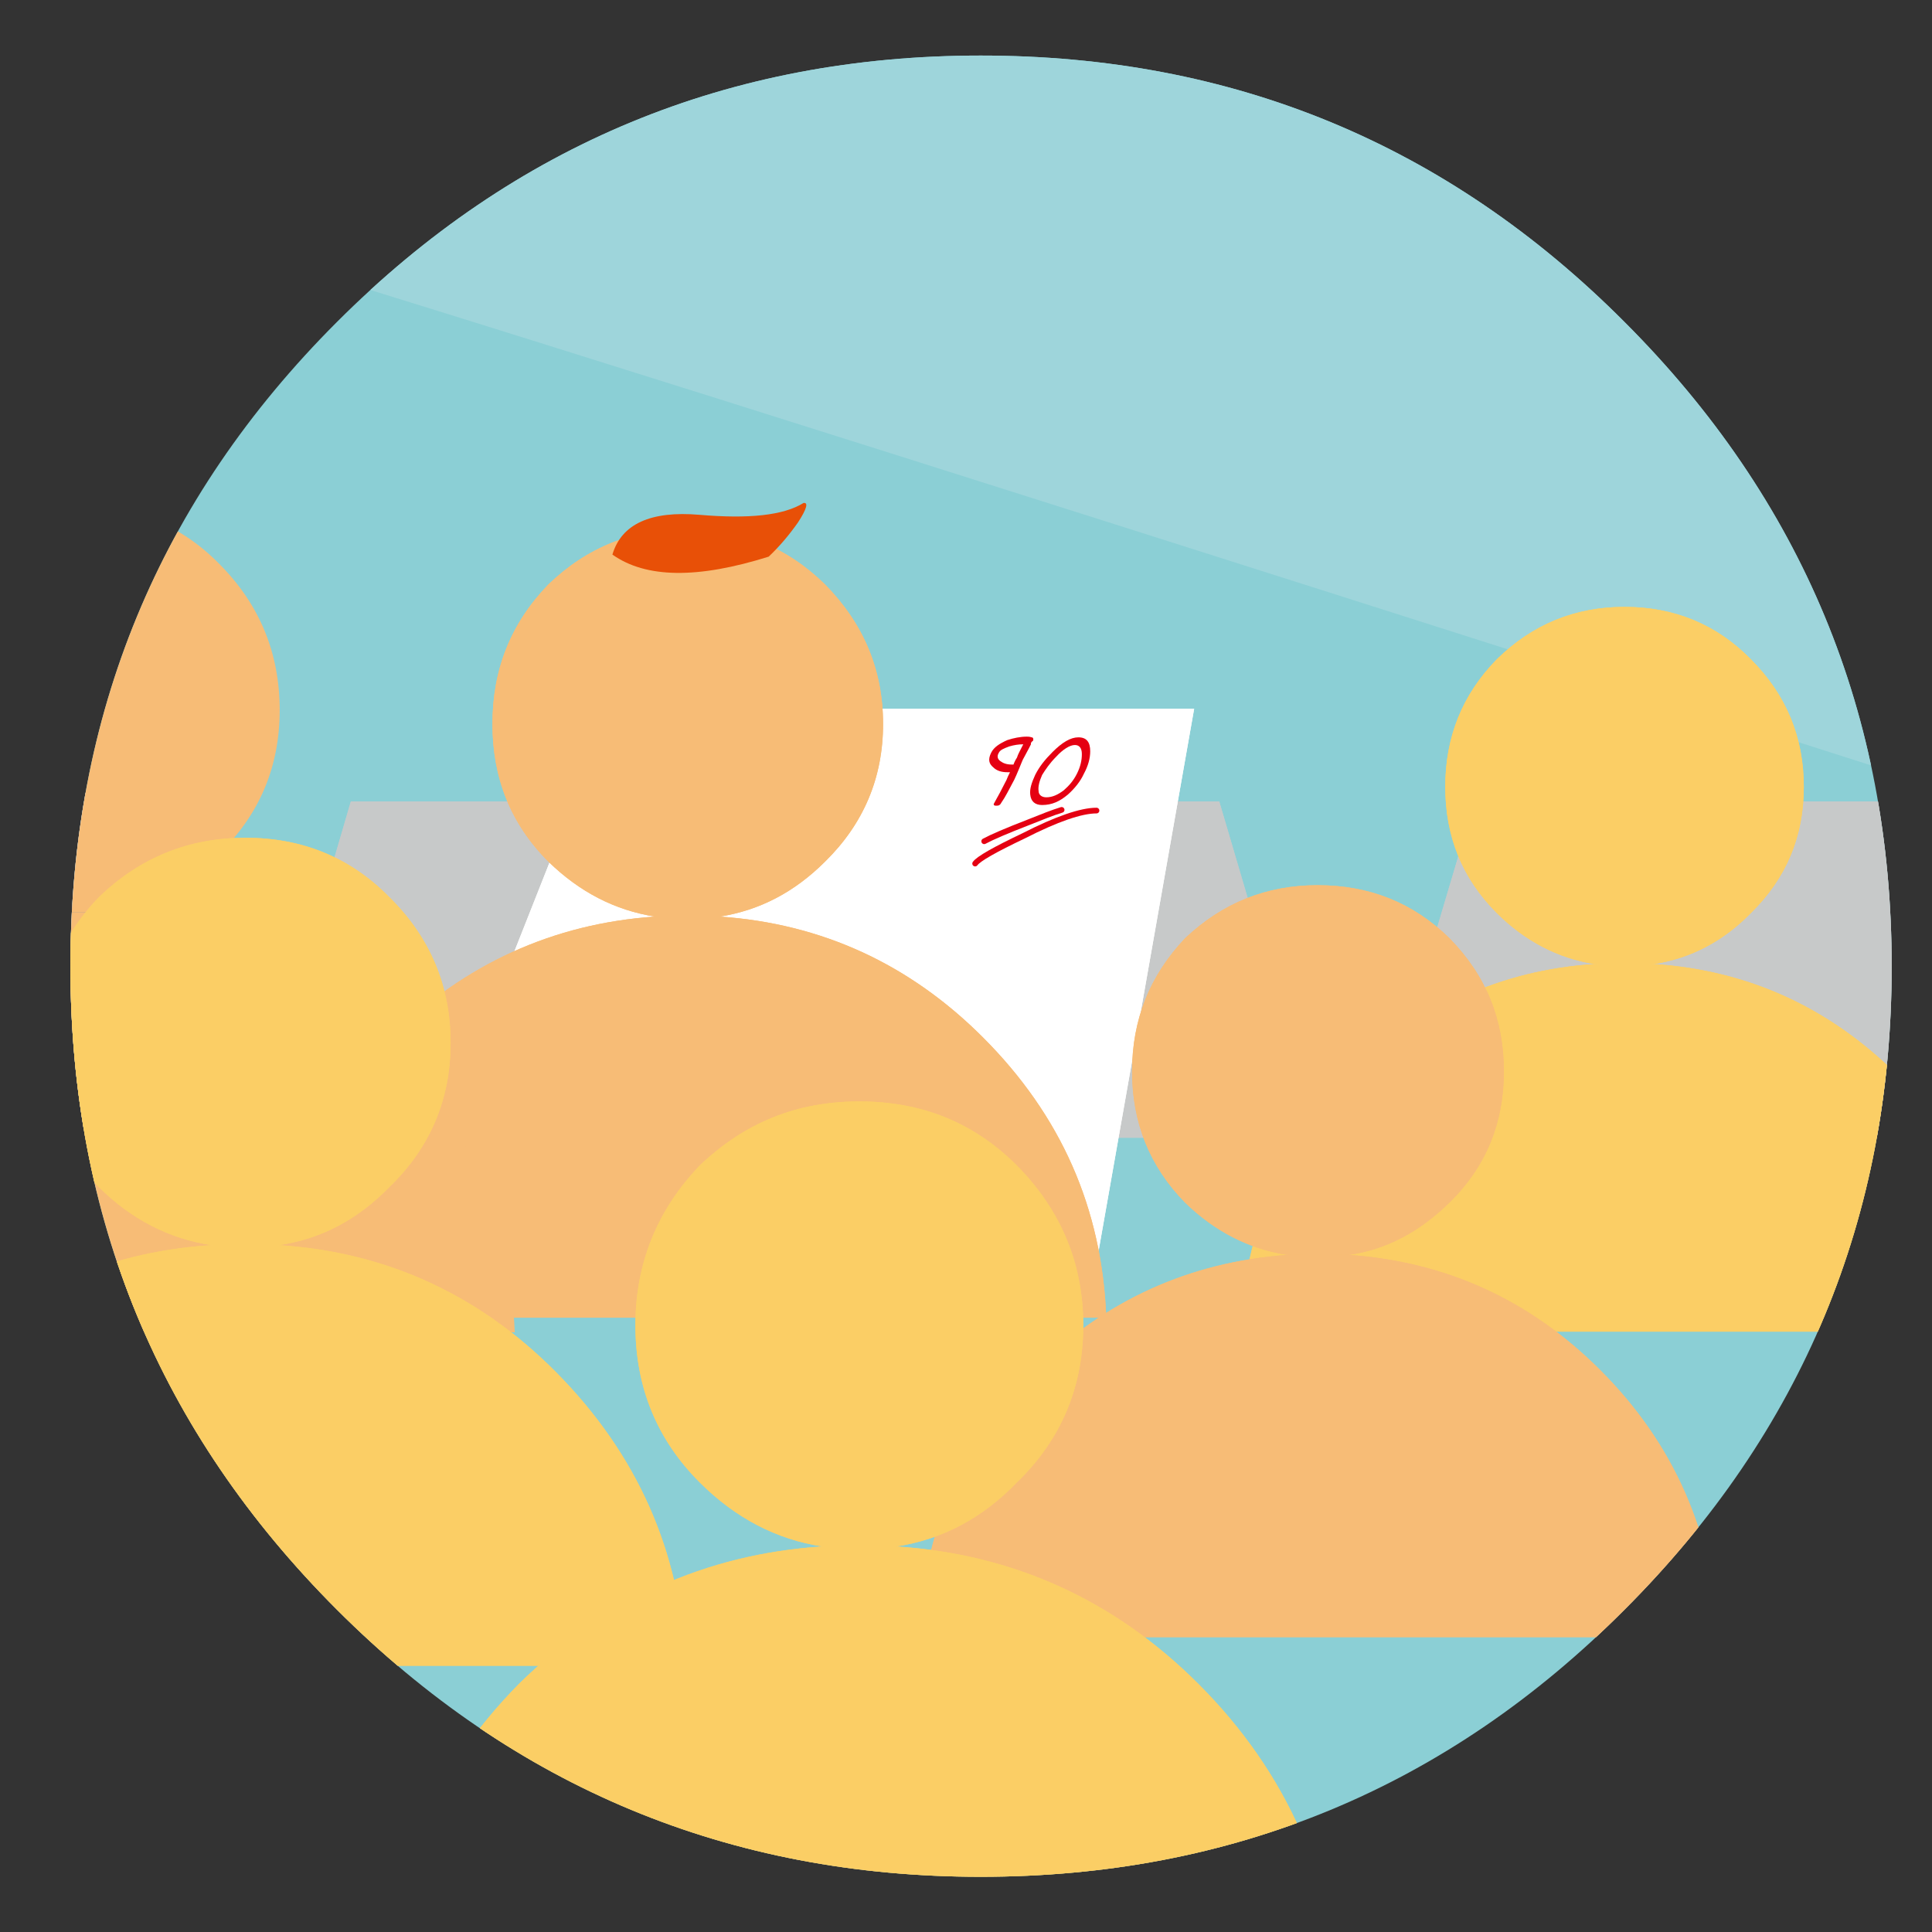 <?xml version="1.0" encoding="utf-8"?>
<!-- Generator: Adobe Illustrator 16.0.0, SVG Export Plug-In . SVG Version: 6.00 Build 0)  -->
<!DOCTYPE svg PUBLIC "-//W3C//DTD SVG 1.1//EN" "http://www.w3.org/Graphics/SVG/1.1/DTD/svg11.dtd">
<svg version="1.1" id="_x37C_" xmlns="http://www.w3.org/2000/svg" xmlns:xlink="http://www.w3.org/1999/xlink" x="0px" y="0px"
	 width="255.118px" height="255.118px" viewBox="0 0 255.118 255.118" enable-background="new 0 0 255.118 255.118"
	 xml:space="preserve">
<rect x="0" y="0" width="255.118" height="255.118" fill="#333333" stroke="none"/>
<g>
	<path fill-rule="evenodd" clip-rule="evenodd" fill="#8BCFD5" d="M249.794,127.626c0-33.25-11.791-61.618-35.277-85.105
		c-23.395-23.487-51.765-35.185-85.016-35.185c-33.158,0-61.528,11.698-85.015,35.185C21,66.008,9.301,94.376,9.301,127.626
		c0,33.066,11.698,61.436,35.185,84.924c23.488,23.486,51.857,35.277,85.015,35.277c33.252,0,61.621-11.791,85.016-35.277
		C238.005,189.063,249.794,160.694,249.794,127.626z"/>
	<g>
		<defs>
			<path id="SVGID_1_" d="M249.794,127.626c0-33.25-11.791-61.618-35.277-85.105c-23.395-23.487-51.765-35.185-85.016-35.185
				c-33.158,0-61.528,11.698-85.015,35.185C21,66.008,9.301,94.376,9.301,127.626c0,33.066,11.698,61.436,35.185,84.924
				c23.488,23.486,51.857,35.277,85.015,35.277c33.252,0,61.621-11.791,85.016-35.277
				C238.005,189.063,249.794,160.694,249.794,127.626z"/>
		</defs>
		<clipPath id="SVGID_2_">
			<use xlink:href="#SVGID_1_"  overflow="visible"/>
		</clipPath>
		<g clip-path="url(#SVGID_2_)">
			<path fill-rule="evenodd" clip-rule="evenodd" fill="#9ED5DB" d="M248.297,101.458c-4.497-22.843-15.485-42.994-32.938-60.446
				c-23.396-23.488-51.765-35.186-85.016-35.186c-31.76,0-59.125,10.741-82.016,32.286
				C101.117,54.452,195.688,84.626,248.297,101.458z"/>
			<g>
				<polygon fill-rule="evenodd" clip-rule="evenodd" fill="#FFFFFF" points="98.462,226.683 97.725,226.683 97.633,226.96 
					98.462,226.96 				"/>
				<g>
					<polygon fill-rule="evenodd" clip-rule="evenodd" fill="#C7C9C9" points="46.328,105.838 33.342,150.232 174.082,150.232 
						161.003,105.838 					"/>
					<polygon fill-rule="evenodd" clip-rule="evenodd" fill="#C7C9C9" points="33.342,150.233 174.083,150.233 161.003,105.838 
						46.328,105.838 					"/>
				</g>
				<g>
					<polygon fill-rule="evenodd" clip-rule="evenodd" fill="#FFFFFF" points="144.148,170.405 157.687,93.588 80.593,93.588 
						52.04,165.8 					"/>
					<polygon fill-rule="evenodd" clip-rule="evenodd" fill="#FFFFFF" points="157.687,93.587 80.593,93.587 52.04,165.8 
						144.148,170.405 					"/>
				</g>
				<g>
					<g>
						<path fill-rule="evenodd" clip-rule="evenodd" fill="#FFFFFF" d="M140.187,106.943c-1.197,0.368-2.579,0.921-4.421,1.659
							c-2.855,1.105-4.79,1.935-5.804,2.486L140.187,106.943z M140.187,106.943L140.187,106.943L140.187,106.943z"/>
						
							<path fill-rule="evenodd" clip-rule="evenodd" fill="none" stroke="#E50012" stroke-width="0.75" stroke-linecap="round" stroke-linejoin="round" stroke-miterlimit="22.926" d="
							M140.187,106.943c-1.197,0.368-2.579,0.921-4.421,1.659c-2.855,1.105-4.79,1.935-5.804,2.486 M140.187,106.943
							L140.187,106.943L140.187,106.943z"/>
					</g>
				</g>
				<g>
					<g>
						<path fill-rule="evenodd" clip-rule="evenodd" fill="#FFFFFF" d="M144.792,107.035c-2.027,0-5.25,1.106-9.58,3.316
							c-3.867,1.842-5.986,3.041-6.447,3.683L144.792,107.035z M144.792,107.035L144.792,107.035L144.792,107.035z"/>
						
							<path fill-rule="evenodd" clip-rule="evenodd" fill="none" stroke="#E50012" stroke-width="0.75" stroke-linecap="round" stroke-linejoin="round" stroke-miterlimit="22.926" d="
							M144.792,107.035c-2.027,0-5.25,1.106-9.58,3.316c-3.867,1.842-5.986,3.041-6.447,3.683 M144.792,107.035L144.792,107.035
							L144.792,107.035z"/>
					</g>
				</g>
				<g>
					<path fill-rule="evenodd" clip-rule="evenodd" fill="#E50012" d="M136.226,97.364c-0.275-0.092-0.461-0.092-0.645-0.092
						c-0.829,0-1.75,0.184-2.578,0.46c-1.014,0.461-1.751,0.921-2.119,1.659c-0.461,0.921-0.277,1.474,0.276,1.935
						c0.46,0.46,1.104,0.644,1.843,0.644c0.184,0,0.275,0,0.367,0c-0.184,0.369-0.367,0.738-0.46,1.012
						c-0.646,1.29-1.198,2.303-1.565,2.948c-0.093,0.183-0.185,0.276-0.093,0.369c0.093,0.093,0.093,0.093,0.368,0.093
						c0.277,0,0.461-0.093,0.645-0.462c0.461-0.646,0.922-1.566,1.658-2.948c0.185-0.365,0.369-0.826,0.645-1.473
						c0.277-0.644,0.461-1.197,0.645-1.474c0.554-1.013,0.829-1.565,0.922-1.75c0-0.092,0-0.092,0-0.184
						c0.092-0.092,0.092-0.186,0.276-0.277C136.501,97.548,136.411,97.364,136.226,97.364L136.226,97.364z M135.121,98.285
						c-0.368,0.737-0.736,1.381-0.828,1.75c-0.185,0.277-0.369,0.644-0.461,0.921c-0.093,0-0.184,0-0.277,0
						c-0.645,0-1.104-0.184-1.473-0.461c-0.369-0.277-0.461-0.644-0.184-1.104c0.184-0.369,0.645-0.554,1.381-0.829
						C133.923,98.377,134.476,98.285,135.121,98.285z"/>
					<path fill-rule="evenodd" clip-rule="evenodd" fill="#E50012" d="M142.398,97.364c-1.014,0-2.118,0.646-3.408,1.935
						c-1.014,1.015-1.75,1.936-2.303,3.041c-0.461,1.012-0.736,1.842-0.646,2.58c0.093,0.921,0.646,1.381,1.566,1.381
						c1.29,0,2.303-0.46,3.408-1.381c0.921-0.829,1.657-1.75,2.118-2.763c0.553-1.016,0.829-2.027,0.829-2.948
						C143.962,98.009,143.501,97.364,142.398,97.364L142.398,97.364z M142.858,99.574c0,0.829-0.185,1.659-0.645,2.58
						c-0.46,0.921-1.014,1.565-1.75,2.209c-0.737,0.554-1.474,0.921-2.304,0.921c-0.644,0-1.012-0.367-1.012-0.827
						c-0.093-0.554,0.092-1.29,0.46-2.119c0.46-0.738,1.013-1.565,1.842-2.395c0.921-1.012,1.843-1.566,2.487-1.566
						C142.49,98.377,142.858,98.746,142.858,99.574z"/>
				</g>
				<g>
					<path fill-rule="evenodd" clip-rule="evenodd" fill="#F7BC76" d="M90.817,69.824c-7.185,0-13.264,2.396-18.421,7.368
						c-4.975,5.16-7.369,11.238-7.369,18.422c0,7.093,2.395,13.172,7.369,18.146c4.145,4.053,8.842,6.446,14.092,7.275
						c1.382-0.093,2.855-0.093,4.329-0.093c1.381,0,2.854,0,4.236,0.093c5.25-0.829,9.855-3.222,13.909-7.275
						c5.065-4.974,7.645-11.053,7.645-18.146c0-7.184-2.579-13.262-7.645-18.422C103.896,72.219,97.909,69.824,90.817,69.824z"/>
					<path fill-rule="evenodd" clip-rule="evenodd" fill="#F7BC76" d="M95.055,121.035c-1.382-0.093-2.856-0.093-4.237-0.093
						c-1.474,0-2.947,0-4.329,0.093c-13.447,0.922-25.146,6.263-35.001,15.935c-10.132,10.316-15.382,22.565-16.027,37.027h110.621
						c-0.553-14.462-5.986-26.711-16.303-37.027C120.108,127.298,108.501,121.957,95.055,121.035z"/>
					<g>
						<path fill-rule="evenodd" clip-rule="evenodd" fill="#F7BC76" d="M95.055,121.035c-1.382-0.093-2.856-0.093-4.237-0.093
							c-1.474,0-2.947,0-4.329,0.093H95.055z M95.055,121.035L95.055,121.035L95.055,121.035z"/>
					</g>
					<g>
						<path fill-rule="evenodd" clip-rule="evenodd" fill="#F7BC76" d="M86.488,121.035c-13.448,0.922-25.146,6.263-35.001,15.935
							c-10.132,10.316-15.382,22.565-16.026,37.027h110.621c-0.553-14.462-5.986-26.711-16.303-37.027
							c-9.671-9.672-21.277-15.013-34.724-15.935H86.488z M86.488,121.035L86.488,121.035L86.488,121.035z"/>
					</g>
					<g>
						<path fill-rule="evenodd" clip-rule="evenodd" fill="#F7BC76" d="M95.055,121.035c5.25-0.829,9.855-3.222,13.908-7.275
							c5.065-4.974,7.645-11.053,7.645-18.146c0-7.184-2.58-13.262-7.645-18.422c-5.066-4.972-11.053-7.368-18.145-7.368
							c-7.185,0-13.264,2.396-18.421,7.368c-4.975,5.16-7.369,11.238-7.369,18.422c0,7.093,2.395,13.172,7.369,18.146
							c4.145,4.053,8.842,6.446,14.092,7.275H95.055z M95.055,121.035L95.055,121.035L95.055,121.035z"/>
					</g>
				</g>
				<g>
					<path fill-rule="evenodd" clip-rule="evenodd" fill="#E85007" d="M92.382,67.981c-6.447-0.553-10.316,1.199-11.514,5.251
						c4.421,3.132,11.237,3.224,20.632,0.275c1.474-1.381,2.763-2.945,3.869-4.511c1.197-1.842,1.381-2.671,0.737-2.58
						C103.435,68.074,98.83,68.535,92.382,67.981z"/>
				</g>
				<g>
					<polygon fill-rule="evenodd" clip-rule="evenodd" fill="#C7C9C9" points="-101.872,104.732 -114.859,149.128 25.881,149.129 
						12.802,104.732 					"/>
					<polygon fill-rule="evenodd" clip-rule="evenodd" fill="#C7C9C9" points="-114.86,149.129 25.881,149.129 12.802,104.732 
						-101.872,104.732 					"/>
				</g>
				
					<path fill-rule="evenodd" clip-rule="evenodd" fill="none" stroke="#949494" stroke-width="1.875" stroke-linecap="round" stroke-linejoin="round" stroke-miterlimit="22.926" d="
					M14.368,120.482c-1.474-0.184-3.039-0.184-4.513-0.184c-1.474,0-3.04,0-4.422,0.184"/>
				<g>
					<path fill-rule="evenodd" clip-rule="evenodd" fill="#F7BC76" d="M5.433,120.482c-14.185,0.92-26.435,6.54-36.751,16.673
						c-10.592,10.685-16.211,23.671-16.856,38.777H67.974c-0.644-15.105-6.355-28.093-17.132-38.777
						c-10.131-10.133-22.382-15.752-36.474-16.673H5.433z M5.433,120.482L5.433,120.482L5.433,120.482z"/>
				</g>
				<g>
					<path fill-rule="evenodd" clip-rule="evenodd" fill="#F7BC76" d="M14.368,120.482c5.619-0.921,10.408-3.499,14.553-7.735
						c5.343-5.159,8.013-11.514,8.013-18.976c0-7.552-2.67-14-8.013-19.343c-5.158-5.249-11.606-7.735-19.066-7.735
						c-7.461,0-13.909,2.486-19.251,7.735c-5.158,5.343-7.829,11.791-7.829,19.343c0,7.462,2.671,13.816,7.829,18.976
						c4.33,4.237,9.211,6.813,14.83,7.735H14.368z M14.368,120.482L14.368,120.482L14.368,120.482z"/>
				</g>
				<g>
					<polygon fill-rule="evenodd" clip-rule="evenodd" fill="#C7C9C9" points="194.714,105.838 181.543,150.232 322.375,150.232 
						309.297,105.838 					"/>
					<polygon fill-rule="evenodd" clip-rule="evenodd" fill="#C7C9C9" points="181.543,150.233 322.375,150.233 309.295,105.838 
						194.714,105.838 					"/>
				</g>
				<g>
					<path fill-rule="evenodd" clip-rule="evenodd" fill="#FBCE65" d="M214.517,80.14c-6.539,0-12.158,2.303-16.855,6.909
						c-4.604,4.698-6.816,10.315-6.816,16.855c0,6.542,2.212,12.068,6.816,16.672c3.686,3.684,8.105,5.987,12.896,6.724
						c1.382-0.094,2.671-0.184,3.96-0.184c1.383,0,2.672,0.092,3.869,0.184c4.882-0.737,9.211-3.04,12.803-6.724
						c4.698-4.604,7-10.13,7-16.672c0-6.54-2.302-12.157-7-16.855C226.675,82.443,221.058,80.14,214.517,80.14z"/>
					<path fill-rule="evenodd" clip-rule="evenodd" fill="#FBCE65" d="M218.386,127.298c-1.197-0.092-2.486-0.184-3.869-0.184
						c-1.289,0-2.578,0.092-3.96,0.184c-12.435,0.829-23.026,5.713-32.054,14.554c-9.303,9.486-14.184,20.816-14.736,33.987h101.594
						c-0.553-13.172-5.525-24.502-14.92-33.987C241.505,133.011,230.822,128.128,218.386,127.298z"/>
					<g>
						<path fill-rule="evenodd" clip-rule="evenodd" fill="#FBCE65" d="M218.386,127.298c-1.197-0.092-2.486-0.184-3.869-0.184
							c-1.289,0-2.578,0.092-3.96,0.184H218.386z M218.386,127.298L218.386,127.298L218.386,127.298z"/>
					</g>
					<g>
						<path fill-rule="evenodd" clip-rule="evenodd" fill="#FBCE65" d="M210.557,127.298c-12.435,0.829-23.026,5.713-32.054,14.554
							c-9.303,9.486-14.184,20.816-14.736,33.987h101.594c-0.553-13.172-5.525-24.502-14.92-33.987
							c-8.936-8.841-19.619-13.724-32.055-14.554H210.557z M210.557,127.298L210.557,127.298L210.557,127.298z"/>
					</g>
					<g>
						<path fill-rule="evenodd" clip-rule="evenodd" fill="#FBCE65" d="M218.386,127.298c4.882-0.736,9.211-3.039,12.803-6.724
							c4.698-4.604,7-10.131,7-16.671c0-6.54-2.302-12.158-7-16.854c-4.514-4.606-10.131-6.909-16.672-6.909
							c-6.539,0-12.158,2.303-16.855,6.909c-4.604,4.697-6.816,10.314-6.816,16.854c0,6.541,2.212,12.067,6.816,16.671
							c3.686,3.685,8.105,5.987,12.896,6.724H218.386z M218.386,127.298L218.386,127.298L218.386,127.298z"/>
					</g>
				</g>
				<g>
					<path fill-rule="evenodd" clip-rule="evenodd" fill="#FBCE65" d="M32.421,110.627c-7.461,0-13.908,2.58-19.343,7.828
						c-5.157,5.343-7.736,11.791-7.736,19.252c0,7.46,2.579,13.815,7.736,19.063c4.237,4.238,9.303,6.817,14.83,7.647
						c1.474-0.093,2.947-0.093,4.514-0.093c1.474,0,2.947,0,4.421,0.093c5.619-0.83,10.408-3.409,14.553-7.647
						c5.434-5.249,8.105-11.605,8.105-19.063c0-7.46-2.671-13.909-8.105-19.252C46.237,113.207,39.881,110.627,32.421,110.627z"/>
					<path fill-rule="evenodd" clip-rule="evenodd" fill="#FBCE65" d="M36.842,164.418c-1.474-0.093-2.947-0.093-4.421-0.093
						c-1.566,0-3.039,0-4.514,0.093c-14.276,0.921-26.435,6.54-36.751,16.763c-10.592,10.777-16.211,23.674-16.856,38.777h116.24
						c-0.645-15.104-6.448-27.999-17.132-38.777C63.277,170.958,51.026,165.339,36.842,164.418z"/>
					<g>
						<path fill-rule="evenodd" clip-rule="evenodd" fill="#FBCE65" d="M36.842,164.418c-1.474-0.093-2.947-0.093-4.421-0.093
							c-1.566,0-3.039,0-4.514,0.093H36.842z M36.842,164.418L36.842,164.418L36.842,164.418z"/>
					</g>
					<g>
						<path fill-rule="evenodd" clip-rule="evenodd" fill="#FBCE65" d="M27.907,164.418c-14.276,0.921-26.435,6.54-36.751,16.763
							c-10.592,10.777-16.211,23.674-16.855,38.777H90.54c-0.645-15.104-6.448-27.999-17.132-38.777
							c-10.132-10.224-22.383-15.842-36.567-16.763H27.907z M27.907,164.418L27.907,164.418L27.907,164.418z"/>
					</g>
					<g>
						<path fill-rule="evenodd" clip-rule="evenodd" fill="#FBCE65" d="M36.842,164.418c5.619-0.829,10.408-3.408,14.553-7.646
							c5.434-5.25,8.105-11.605,8.105-19.065s-2.671-13.909-8.105-19.251c-5.158-5.248-11.514-7.828-18.974-7.828
							c-7.461,0-13.908,2.58-19.343,7.828c-5.157,5.344-7.736,11.791-7.736,19.251s2.579,13.815,7.736,19.065
							c4.237,4.237,9.303,6.815,14.83,7.646H36.842z M36.842,164.418L36.842,164.418L36.842,164.418z"/>
					</g>
				</g>
				<g>
					<path fill-rule="evenodd" clip-rule="evenodd" fill="#F7BC76" d="M173.991,116.891c-6.724,0-12.526,2.302-17.501,7
						c-4.697,4.976-7,10.776-7,17.593c0,6.725,2.303,12.527,7,17.316c3.869,3.777,8.475,6.171,13.54,6.908
						c1.29,0,2.672-0.094,3.961-0.094c1.382,0,2.763,0.094,4.145,0.094c5.065-0.737,9.396-3.131,13.263-6.908
						c4.883-4.789,7.186-10.592,7.186-17.316c0-6.816-2.303-12.617-7.186-17.593C186.609,119.193,180.806,116.891,173.991,116.891z"
						/>
					<path fill-rule="evenodd" clip-rule="evenodd" fill="#F7BC76" d="M178.135,165.708c-1.382,0-2.763-0.094-4.145-0.094
						c-1.289,0-2.671,0.094-3.961,0.094c-12.896,0.922-24.132,5.988-33.435,15.197c-9.58,9.764-14.737,21.552-15.29,35.276H226.86
						c-0.645-13.724-5.802-25.513-15.565-35.276C202.083,171.696,191.031,166.628,178.135,165.708z"/>
					<g>
						<path fill-rule="evenodd" clip-rule="evenodd" fill="#F7BC76" d="M178.135,165.708c-1.382,0-2.763-0.094-4.145-0.094
							c-1.289,0-2.671,0.094-3.961,0.094H178.135z M178.135,165.708L178.135,165.708L178.135,165.708z"/>
					</g>
					<g>
						<path fill-rule="evenodd" clip-rule="evenodd" fill="#F7BC76" d="M170.03,165.708c-12.896,0.922-24.132,5.988-33.435,15.197
							c-9.58,9.764-14.737,21.552-15.29,35.276H226.86c-0.645-13.724-5.802-25.513-15.565-35.276
							c-9.211-9.209-20.265-14.275-33.16-15.197H170.03z M170.03,165.708L170.03,165.708L170.03,165.708z"/>
					</g>
					<g>
						<path fill-rule="evenodd" clip-rule="evenodd" fill="#F7BC76" d="M178.135,165.708c5.065-0.738,9.396-3.133,13.263-6.908
							c4.883-4.791,7.186-10.594,7.186-17.317c0-6.815-2.303-12.616-7.186-17.592c-4.789-4.698-10.592-7-17.407-7
							c-6.724,0-12.526,2.302-17.501,7c-4.697,4.974-7,10.776-7,17.592c0,6.724,2.303,12.526,7,17.317
							c3.869,3.775,8.475,6.17,13.54,6.908H178.135z M178.135,165.708L178.135,165.708L178.135,165.708z"/>
					</g>
				</g>
				<g>
					<path fill-rule="evenodd" clip-rule="evenodd" fill="#FBCE65" d="M134.292,195.734c5.803-5.618,8.75-12.526,8.75-20.724
						s-2.948-15.198-8.75-21.093c-5.71-5.71-12.619-8.474-20.816-8.474s-15.106,2.764-21.093,8.474
						c-5.619,5.895-8.475,12.896-8.475,21.093s2.856,15.106,8.475,20.724c4.697,4.698,10.132,7.552,16.211,8.474
						c1.658-0.184,3.223-0.184,4.882-0.184c1.658,0,3.316,0,4.882,0.184C124.437,203.286,129.779,200.433,134.292,195.734z"/>
					<path fill-rule="evenodd" clip-rule="evenodd" fill="#FBCE65" d="M158.24,222.353c-11.053-11.053-24.409-17.133-39.883-18.145
						c-1.566-0.184-3.224-0.184-4.882-0.184c-1.659,0-3.224,0-4.882,0.184c-15.475,1.014-28.83,7.092-40.067,18.145
						c-11.606,11.791-17.685,25.975-18.423,42.371h126.833C176.201,248.328,170.03,234.144,158.24,222.353z"/>
					<g>
						<path fill-rule="evenodd" clip-rule="evenodd" fill="#FBCE65" d="M108.594,204.208c-15.474,1.014-28.83,7.094-40.067,18.146
							c-11.605,11.789-17.685,25.973-18.421,42.369h126.833c-0.737-16.396-6.908-30.58-18.698-42.369
							c-11.053-11.053-24.408-17.135-39.882-18.146H108.594z M108.594,204.208L108.594,204.208L108.594,204.208z"/>
					</g>
					<g>
						<path fill-rule="evenodd" clip-rule="evenodd" fill="#FBCE65" d="M118.357,204.208c-1.566-0.184-3.224-0.184-4.882-0.184
							c-1.658,0-3.224,0-4.881,0.184H118.357z M118.357,204.208L118.357,204.208L118.357,204.208z"/>
					</g>
					<g>
						<path fill-rule="evenodd" clip-rule="evenodd" fill="#FBCE65" d="M118.357,204.208c6.079-0.922,11.421-3.777,15.935-8.474
							c5.803-5.618,8.75-12.526,8.75-20.724s-2.948-15.198-8.75-21.093c-5.711-5.71-12.619-8.474-20.817-8.474
							c-8.197,0-15.106,2.764-21.093,8.474c-5.619,5.895-8.475,12.896-8.475,21.093s2.856,15.106,8.475,20.724
							c4.697,4.698,10.132,7.552,16.211,8.474H118.357z M118.357,204.208L118.357,204.208L118.357,204.208z"/>
					</g>
				</g>
			</g>
		</g>
	</g>
</g>
</svg>

